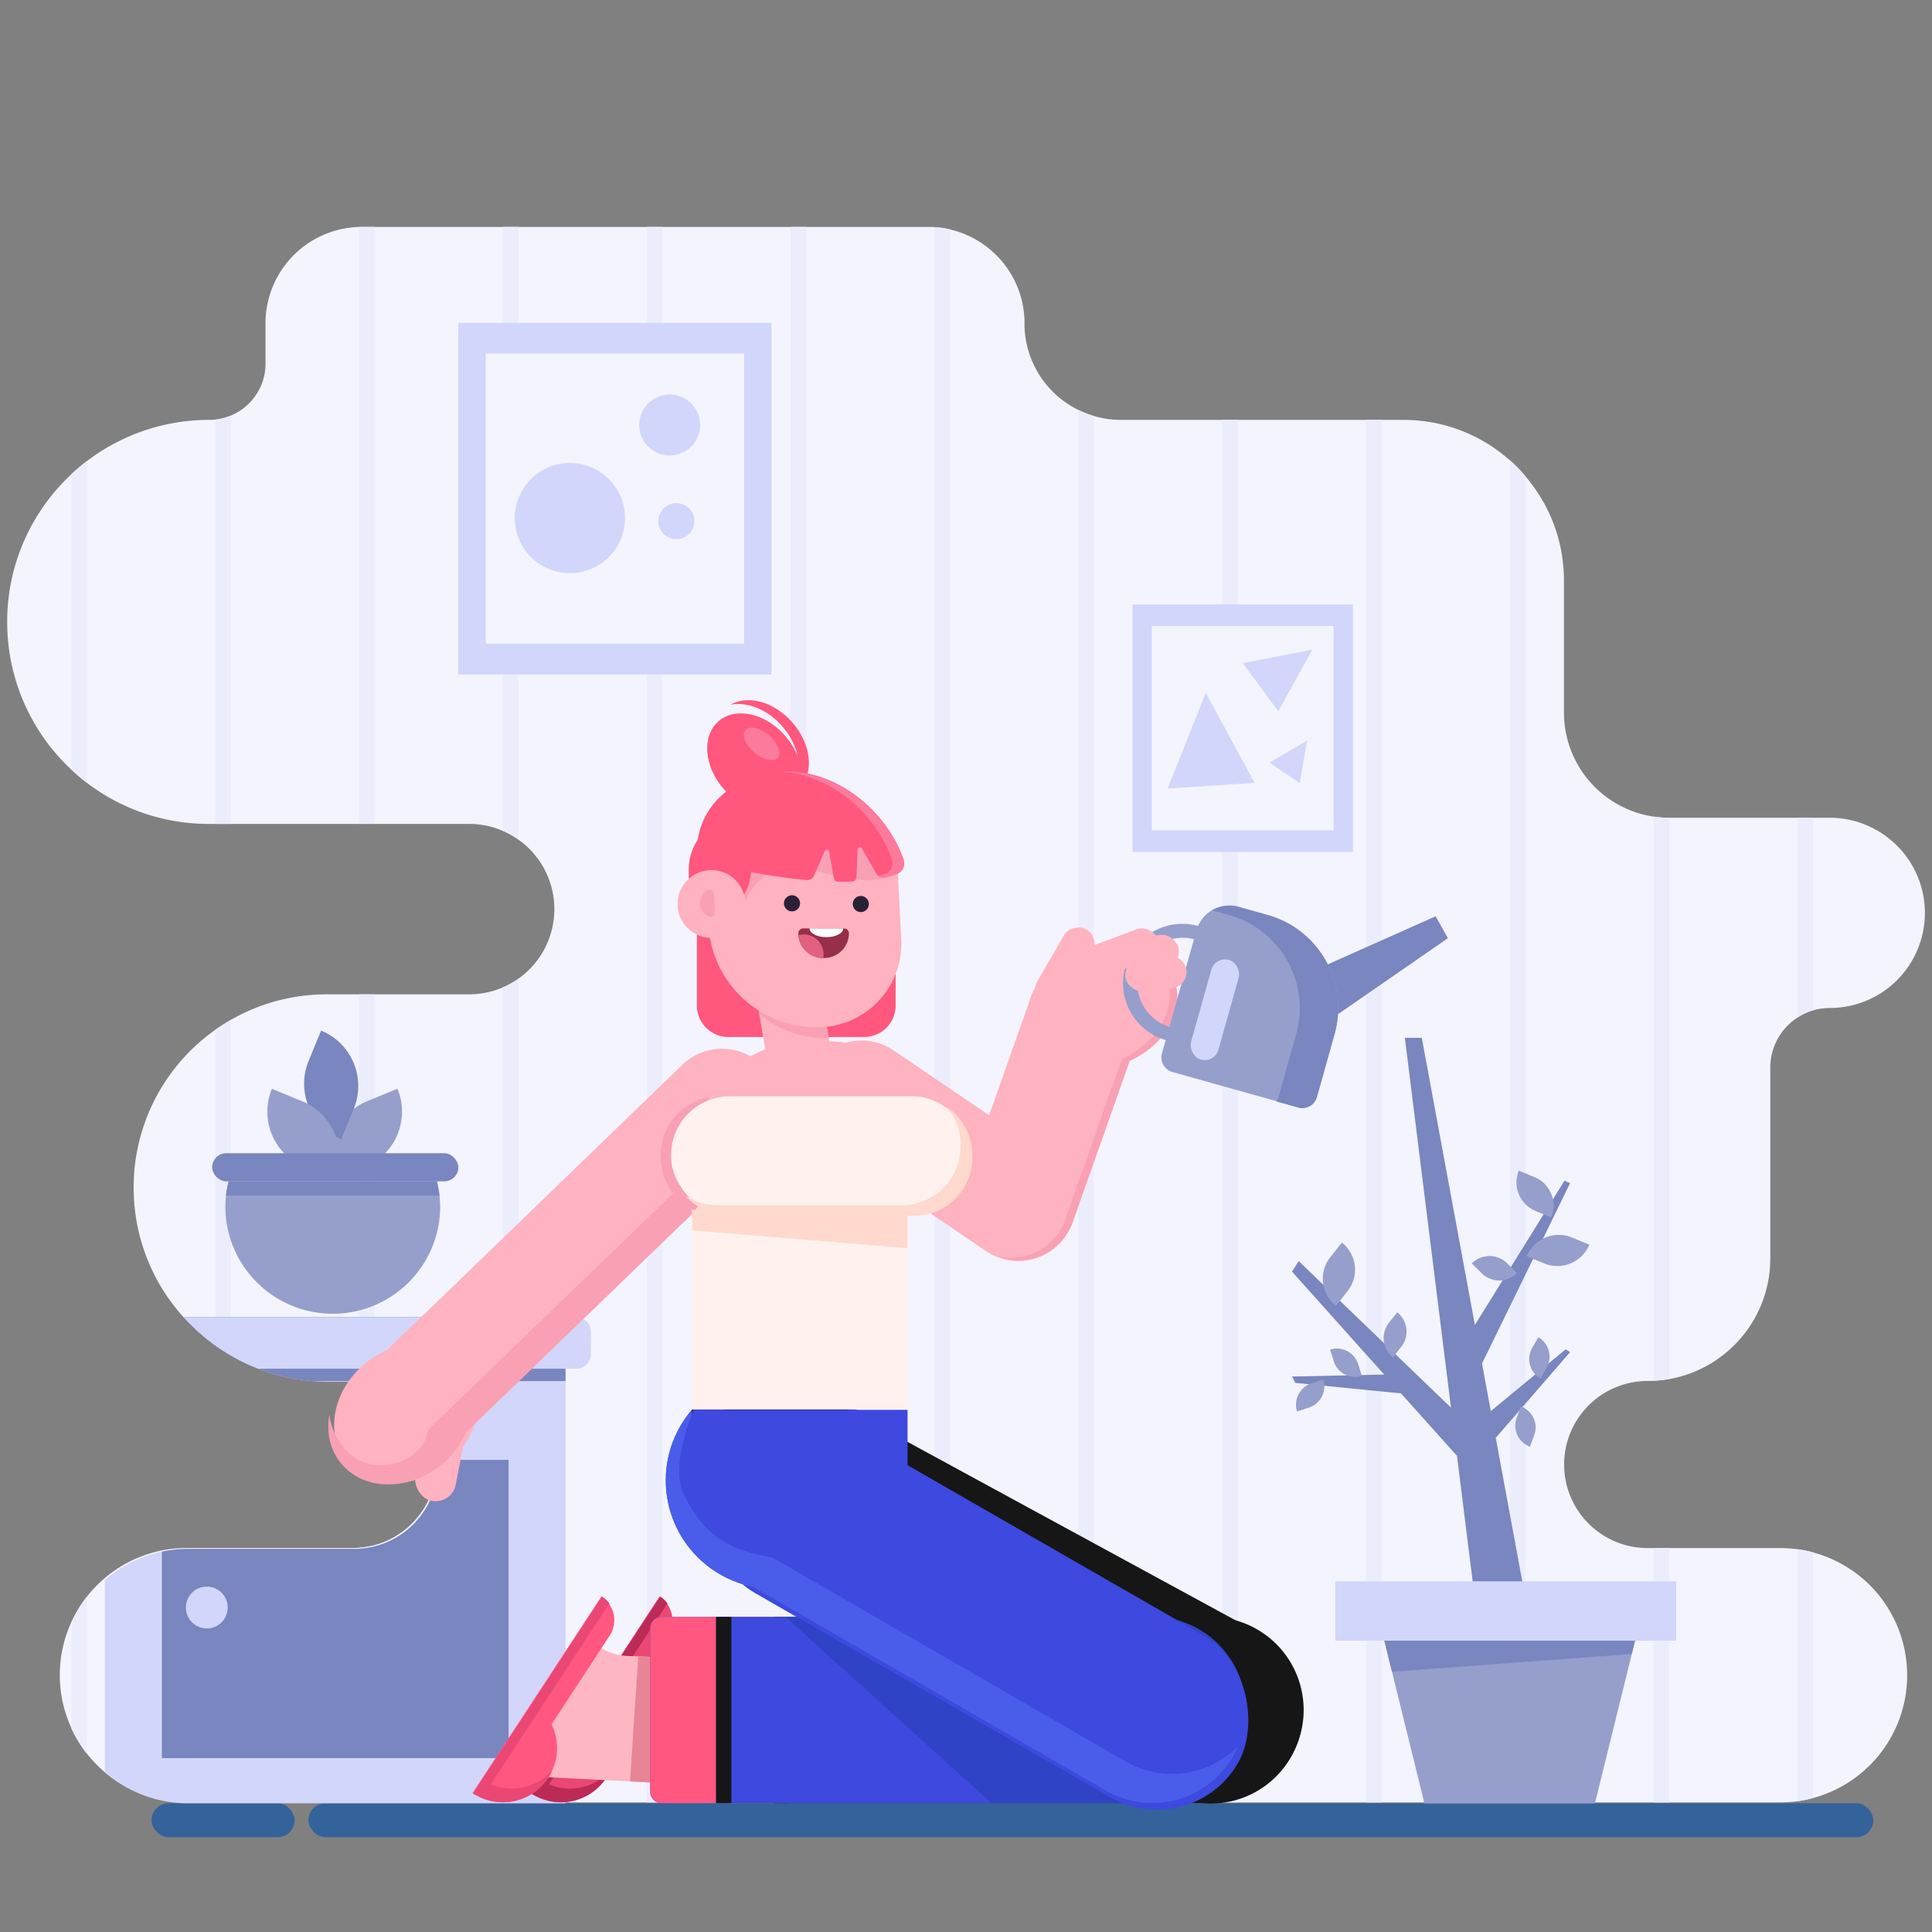<svg viewBox="0 0 1000 1000" xmlns="http://www.w3.org/2000/svg"><rect x="0" y="0" width="1000" height="1000" fill="#808080" stroke="none"/><path d="m967.85 820.51a65.94 65.94 0 0 1 15.43 68.83 65 65 0 0 1 -2.94 6.92 66 66 0 0 1 -41.94 34.42 63 63 0 0 1 -8 1.63 66.07 66.07 0 0 1 -9.06.62h-824.52a65.57 65.57 0 0 1 -42-15.16q-2.37-1.95-4.54-4.13c-.81-.81-1.61-1.64-2.38-2.5-1-1.09-1.93-2.21-2.83-3.37a64.78 64.78 0 0 1 -7.27-11.51c-.27-.54-.53-1.08-.78-1.63q-1.2-2.6-2.16-5.29a65.74 65.74 0 0 1 10.14-62.94c.9-1.16 1.85-2.28 2.83-3.37a65.67 65.67 0 0 1 48.95-21.81h85.86q1.62 0 3.21-.12a42.58 42.58 0 0 0 8.05-1.36 41.77 41.77 0 0 0 6.7-2.42 43.57 43.57 0 0 0 12.62-8.77 43.07 43.07 0 0 0 12.71-30.55 41.74 41.74 0 0 0 -.28-4.9 43.29 43.29 0 0 0 -31.71-36.87 42.85 42.85 0 0 0 -8.05-1.36q-1.59-.12-3.21-.12h-13.48a100 100 0 0 1 -22.31-2.5h-.07l-.51-.12c-.56-.12-1.11-.26-1.66-.4l-.82-.21c-.72-.19-1.44-.38-2.15-.59s-1.2-.35-1.79-.54a97.43 97.43 0 0 1 -13.12-5.05c-.94-.44-1.88-.89-2.8-1.37-1.52-.77-3-1.57-4.48-2.42q-4.15-2.37-8-5.14c-2.16-1.53-4.25-3.15-6.28-4.84q-3.48-2.89-6.68-6.1a99.62 99.62 0 0 1 -29.2-65.27q-.06-1.11-.09-2.22c0-1.09-.06-2.19-.06-3.28 0-.48 0-1 0-1.43a100.82 100.82 0 0 1 .88-12 99.82 99.82 0 0 1 41.36-68.22q3.68-2.62 7.59-4.89c.15-.09.3-.18.46-.26a98.3 98.3 0 0 1 14-6.66c2.1-.81 4.23-1.54 6.39-2.21s4.59-1.31 6.93-1.84a100 100 0 0 1 22.38-2.52h73.66a44.2 44.2 0 0 0 25.52-8.13 44.66 44.66 0 0 0 5.66-4.79 44 44 0 0 0 12.84-28.61c.05-.85.08-1.71.08-2.58a44.13 44.13 0 0 0 -16.53-34.42c-.67-.54-1.35-1-2.05-1.54a42.68 42.68 0 0 0 -8.05-4.53c-.69-.31-1.39-.59-2.1-.85a43.74 43.74 0 0 0 -15.37-2.76h-134.55a104.49 104.49 0 0 1 -36.43-6.46 101.51 101.51 0 0 1 -12-5.35q-2.58-1.35-5.07-2.83-3.55-2.11-6.92-4.5c-1-.68-1.9-1.37-2.83-2.08a100.32 100.32 0 0 1 -8-6.79c-.9-.83-1.78-1.68-2.65-2.55a104.34 104.34 0 0 1 -28.29-51.77q-.18-.79-.33-1.59c-.36-1.76-.67-3.53-.93-5.33a105.67 105.67 0 0 1 -1.11-15.3c0-.4 0-.8 0-1.2a104.1 104.1 0 0 1 23.8-65.23c.94-1.14 1.91-2.27 2.9-3.37 1.26-1.42 2.57-2.8 3.91-4.14.87-.87 1.75-1.72 2.65-2.55l.26-.24c.75-.7 1.5-1.38 2.27-2.05q2.68-2.35 5.52-4.5c.93-.71 1.87-1.4 2.83-2.08s1.74-1.21 2.62-1.8c1.41-.94 2.84-1.85 4.3-2.71l.71-.42c1.43-.84 2.89-1.65 4.36-2.41a99.85 99.85 0 0 1 12-5.34 104 104 0 0 1 36.43-6.53 30 30 0 0 0 3.16-.17 28.55 28.55 0 0 0 8-2.07 29.17 29.17 0 0 0 15.56-15.23 28.83 28.83 0 0 0 2.26-8.51 25.28 25.28 0 0 0 .16-2.77c0-.13 0-.26 0-.39v-20.81a49.82 49.82 0 0 1 2.06-14.23c.13-.43.26-.86.4-1.28a49.89 49.89 0 0 1 43-34.24c1-.09 2-.15 3-.18h1.49 293c1.11 0 2.2 0 3.29.11a48.51 48.51 0 0 1 8.05 1.18 49.86 49.86 0 0 1 23.19 12.57c.27.25.53.51.79.77a49.77 49.77 0 0 1 14.59 33.65v1.67s0 1 0 1.42a49.39 49.39 0 0 0 .7 7c.08.49.18 1 .27 1.47.19.93.41 1.86.64 2.77a49.61 49.61 0 0 0 3.09 8.51c.44.94.91 1.87 1.4 2.77.23.43.47.85.72 1.27a49.27 49.27 0 0 0 5.16 7.24 48.6 48.6 0 0 0 4.6 4.7c.73.66 1.48 1.29 2.24 1.91a49.82 49.82 0 0 0 9 5.68c.63.32 1.27.62 1.92.91a49.71 49.71 0 0 0 20.24 4.27h146.15c2.87 0 5.7.15 8.5.43a82.59 82.59 0 0 1 29 8.51 83.61 83.61 0 0 1 17.51 11.91c.48.43.95.85 1.42 1.29s.79.73 1.17 1.11c.87.83 1.71 1.67 2.51 2.54.32.31.61.63.9 1a.31.31 0 0 1 .1.1c.31.33.61.66.89 1s.72.8 1.06 1.21c.5.57 1 1.15 1.46 1.74.36.43.71.87 1 1.32s.67.86 1 1.3.68.9 1 1.36q.22.28.42.57c.65.92 1.28 1.85 1.89 2.8.4.63.8 1.26 1.19 1.9.68 1.12 1.33 2.26 2 3.41q1.35 2.5 2.54 5.1 1.07 2.31 2 4.7a79.49 79.49 0 0 1 2.75 8.5c.42 1.55.79 3.12 1.11 4.7a79.66 79.66 0 0 1 1.27 8.51 81.31 81.31 0 0 1 .4 8.15v68.31a54.46 54.46 0 0 0 54.5 54.48h83.13a49 49 0 0 1 23.47 6 49.71 49.71 0 0 1 9.7 6.92c.55.5 1.09 1 1.61 1.54a50.65 50.65 0 0 1 3.47 3.85 49.21 49.21 0 0 1 0 61.87 50.65 50.65 0 0 1 -3.47 3.85 49 49 0 0 1 -28.37 14 48.49 48.49 0 0 1 -6.41.42 31.14 31.14 0 0 0 -8.69 1.24 30.35 30.35 0 0 0 -8 3.69c-.77.49-1.51 1-2.23 1.57a30.85 30.85 0 0 0 -11.91 24.38v98.73a63.12 63.12 0 0 1 -14.4 40.24 60.91 60.91 0 0 1 -4.18 4.62 62.63 62.63 0 0 1 -9.47 7.78c-.69.48-1.39.93-2.1 1.37-1 .62-2 1.21-3.07 1.77l-1.46.77a3.37 3.37 0 0 1 -.38.19c-.49.25-1 .49-1.48.72a.48.48 0 0 1 -.18.08c-.55.26-1.1.51-1.65.74s-1.18.5-1.77.73a57.45 57.45 0 0 1 -5.63 1.93 63 63 0 0 1 -6.48 1.52 64.56 64.56 0 0 1 -8.05.9c-1 .05-2.09.08-3.14.08a43.26 43.26 0 0 0 -43 38.35 41.74 41.74 0 0 0 -.28 4.9 43.24 43.24 0 0 0 43.26 43.25h68.52a64.52 64.52 0 0 1 9.06.63 63 63 0 0 1 8 1.62c.89.24 1.77.5 2.65.77a65.78 65.78 0 0 1 26.78 16.21z" fill="#f3f4fe"/><g fill="#ebedfc"><path d="m45 238.63v166.56a100.32 100.32 0 0 1 -8-6.79v-153l.26-.24c.75-.7 1.5-1.38 2.27-2.05q2.68-2.33 5.47-4.48z"/><path d="m37 839.54a65.47 65.47 0 0 1 8-13.14v81.37a64.78 64.78 0 0 1 -7.27-11.51c-.27-.54-.53-1.08-.78-1.63z"/><path d="m119.49 215.1v211.37h-8v-209.3a28.55 28.55 0 0 0 8-2.07z"/><path d="m119 528.17c.15-.09.3-.18.46-.26v173.59q-4.15-2.37-8-5.14v-163.3q3.66-2.63 7.54-4.89z"/><path d="m111.44 801.22h8.05v131.71h-8.05z"/><path d="m193.94 117.44v309h-8.05v-309h1.49z"/><path d="m185.89 514.68h8.05v201.52a42.85 42.85 0 0 0 -8.05-1.36z"/><path d="m185.89 801.1a42.58 42.58 0 0 0 8.05-1.36v133.19h-8.05z"/><path d="m268.38 117.44v317.17a42.68 42.68 0 0 0 -8.05-4.53v-312.64z"/><path d="m260.33 511.07a43.77 43.77 0 0 0 8.05-4.52v426.38h-8.05z"/><path d="m334.78 117.44h8.05v815.49h-8.05z"/><path d="m409.23 117.44h8.05v815.49h-8.05z"/><path d="m491.72 118.73v814.2h-8.05v-815.38a48.51 48.51 0 0 1 8.05 1.18z"/><path d="m566.17 215.32v717.61h-8v-720.77c.63.32 1.27.62 1.92.91a49.26 49.26 0 0 0 6.08 2.25z"/><path d="m632.57 217.34h8.05v715.59h-8.05z"/><path d="m707.01 217.34h8.05v715.59h-8.05z"/><path d="m789.51 246.39v686.54h-8v-694.74c.48.43.95.85 1.42 1.29s.79.73 1.17 1.11c.87.83 1.71 1.67 2.51 2.54.32.31.61.63.9 1a.31.31 0 0 1 .1.1c.31.33.61.66.89 1s.67.77 1.01 1.16z"/><path d="m864 423.28v290.46a64.56 64.56 0 0 1 -8.05.9v-292a54.77 54.77 0 0 0 8.05.64z"/><path d="m855.91 801.22h8.05v131.71h-8.05z"/><path d="m938.4 423.28v99.63a30.35 30.35 0 0 0 -8 3.69v-103.32z"/><path d="m938.4 803.47v127.21a63 63 0 0 1 -8 1.63v-130.46a63 63 0 0 1 8 1.62z"/></g><rect fill="#34629b" height="17.61" rx="8.8" width="74.06" x="78.43" y="933.33"/><rect fill="#34629b" height="17.61" rx="8.8" width="809.94" x="159.67" y="933.33"/><path d="m292.73 681.76v251.63h-196.14a65.58 65.58 0 0 1 -42.28-16.08v-99.52a65.7 65.7 0 0 1 43.13-16.1h85.86a43.23 43.23 0 0 0 43.25-43.25c0-1 0-1.88-.09-2.81 0-.3 0-.61-.07-.92a43.26 43.26 0 0 0 -43.09-39.52h-13.48q-4.11 0-8.13-.33c-2.95-.23-5.86-.6-8.73-1.09a99.71 99.71 0 0 1 -36.42-13.95 99.88 99.88 0 0 1 -17.44-13.93q-2-2-3.9-4.13z" fill="#d2d6fa"/><path d="m292.73 681.76v33.1h-131c-2.95-.23-5.86-.6-8.73-1.09a99.71 99.71 0 0 1 -36.42-13.95 99.88 99.88 0 0 1 -17.48-13.93q-2-2-3.9-4.13z" fill="#7986bf"/><path d="m263.23 755.63v154.37h-179.42v-106.89a65.79 65.79 0 0 1 13.63-1.42h85.86a43.23 43.23 0 0 0 43.25-43.25c0-1 0-1.88-.09-2.81z" fill="#7986bf"/><path d="m305.84 689.35v11.51a7.58 7.58 0 0 1 -7.58 7.59h-164.57a98.34 98.34 0 0 1 -17.15-8.63 99.88 99.88 0 0 1 -17.44-13.93q-2-2-3.9-4.13h203.06a7.58 7.58 0 0 1 7.58 7.59z" fill="#d2d6fa"/><circle cx="107.03" cy="832.05" fill="#d2d6fa" r="10.83"/><path d="m174.23 563a31.05 31.05 0 0 1 31.05 31v17a0 0 0 0 1 0 0 31.05 31.05 0 0 1 -31.05-31.05v-16.95a0 0 0 0 1 0 0z" fill="#969ecc" transform="matrix(.381 .925 -.925 .381 660.13 187.86)"/><path d="m155.78 537.3a31.05 31.05 0 0 1 31.05 31.05v16.94a0 0 0 0 1 0 0 31.05 31.05 0 0 1 -31.05-31.05v-16.94a0 0 0 0 1 0 0z" fill="#7986bf" transform="matrix(.925 .381 -.381 .925 226.82 -22.93)"/><path d="m172.82 563a0 0 0 0 1 0 0v16.94a31.05 31.05 0 0 1 -31.06 31.06 0 0 0 0 1 0 0v-17a31.05 31.05 0 0 1 31.06-31z" fill="#969ecc" transform="matrix(-.381 .925 -.925 -.381 759.91 665.22)"/><path d="m227.83 625.15a55.6 55.6 0 0 1 -111.19 0 52.18 52.18 0 0 1 .37-6.41 52.93 52.93 0 0 1 1.33-7.27h107.79a56.13 56.13 0 0 1 1.33 7.27 54.23 54.23 0 0 1 .37 6.41z" fill="#969ecc"/><rect fill="#7986bf" height="14.55" rx="7.27" width="127.43" x="109.81" y="596.91"/><path d="m227.46 618.74h-110.46a52.93 52.93 0 0 1 1.33-7.27h107.8a56.13 56.13 0 0 1 1.33 7.27z" fill="#7986bf"/><path d="m237.24 167.1h162.09v182.03h-162.09z" fill="#d2d6fa"/><path d="m251.42 183.02h133.73v150.17h-133.73z" fill="#f3f4fe"/><g fill="#d2d6fa"><circle cx="294.98" cy="268.13" r="28.51"/><circle cx="346.64" cy="219.97" r="15.78"/><circle cx="350.07" cy="269.76" r="9.33"/><path d="m586.19 312.84h114.11v128.14h-114.11z"/></g><path d="m596.18 324.05h94.14v105.71h-94.14z" fill="#f3f4fe"/><g fill="#d2d6fa"><path d="m624.09 358.57 25.25 46.6-44.98 2.99z"/><path d="m679.24 336.29-17.6 31.87-18.4-24.92z"/><path d="m676.48 383.37-3.69 22-15.7-10.66z"/></g><circle cx="400.74" cy="766.26" fill="#3d49df" r="56.12"/><path d="m377 401.85h70.31a16.3 16.3 0 0 1 16.3 16.3v80a38.58 38.58 0 0 1 -38.61 38.6h-10.26a54 54 0 0 1 -54-54v-64.59a16.3 16.3 0 0 1 16.3-16.3z" fill="#ff577e" transform="matrix(-1 0 0 -1 824.32 938.6)"/><g fill="#ffb2bf"><rect height="57.99" rx="10.6" transform="matrix(.982 .191 -.191 .982 146.87 -29.97)" width="21.2" x="218.52" y="719.05"/><path d="m190.45 719.36a29.49 29.49 0 0 0 49.93 22.76l116-112.06 37.82-36.53a29.48 29.48 0 0 0 -41-42.41l-153.79 148.58a29.4 29.4 0 0 0 -8.96 19.66z"/><path d="m198.69 741.38a29.47 29.47 0 0 0 41.69.73l.91-.88 15.15-14.63-9-11.48-27.61-35.12-20.42 19.72a29.48 29.48 0 0 0 -.72 41.69z"/><ellipse cx="207.18" cy="732.43" rx="39.57" ry="33.34" transform="matrix(.78 -.63 .63 .78 -412.77 290.8)"/></g><path d="m247.44 715.12 9 11.48 137.78-133.07c.43-.4.83-.82 1.22-1.25l.15-.15c.33-.37.65-.75 1-1.11l.2-.27c.28-.35.57-.72.83-1.08l.2-.27c.27-.38.54-.78.8-1.18l.12-.18a31.08 31.08 0 0 0 2.3-4.43c0-.07.05-.13.06-.2.19-.43.35-.87.5-1.31 0-.1.07-.19.1-.29.15-.43.28-.86.4-1.29l.08-.26c.14-.49.25-1 .37-1.48 0 0 0 0 0-.06a29.47 29.47 0 0 0 -7.55-26.88 1.66 1.66 0 0 1 -.26-.27c-6.29-6.17-16.34.77-13.18 9a29.46 29.46 0 0 1 -7 31.82z" fill="#f9a0b4"/><path d="m176.32 757.19a29.11 29.11 0 0 0 13 9.17l.22.07a32.09 32.09 0 0 0 4.14 1.16l.52.1c.58.1 1.18.2 1.78.28a1.76 1.76 0 0 0 .41.07c.72.1 1.45.17 2.18.22h.43c.63 0 1.24.05 1.88.05h.55a40.62 40.62 0 0 0 4.51-.29c.18 0 .36-.06.55-.09.63-.08 1.26-.18 1.89-.31l.42-.07c.76-.15 1.53-.33 2.3-.53l.36-.1c.65-.17 1.3-.37 2-.57l.51-.17a46.14 46.14 0 0 0 4.55-1.79l.45-.22c.66-.32 1.31-.65 2-1a1.91 1.91 0 0 0 .28-.15c.75-.4 1.52-.83 2.25-1.3l.2-.13c.68-.42 1.35-.86 2-1.33l.32-.23c.73-.52 1.45-1 2.15-1.62a45.6 45.6 0 0 0 10.68-12.41s.05-.08.08-.13 0-.09.07-.14a41.06 41.06 0 0 0 2.29-4.54l15.15-14.63-9-11.48-3.9 3.76-22 21.25a17.38 17.38 0 0 1 -4.81 10.09c-9.15 9.85-29 13.08-40-2.48a32.18 32.18 0 0 1 -6.23-15.5c-1.6 9 .2 17.98 5.82 24.99z" fill="#f9a0b4"/><path d="m374 857.9-19.43-.78a26.85 26.85 0 0 1 -14.48-5l-47.74 66.68 77.35 3.92z" fill="#feb6c3"/><path d="m356.18 922.05 13.5.7 4.29-64.85-13.49-.55z" fill="#e78597"/><path d="m414.84 836.9h254.16a5.77 5.77 0 0 1 5.77 5.77v84.83a5.77 5.77 0 0 1 -5.77 5.77h-254.16a48.19 48.19 0 0 1 -48.19-48.19 48.19 48.19 0 0 1 48.19-48.18z" fill="#161616" transform="matrix(-1 0 0 -1 1041.42 1770.17)"/><path d="m366.66 836.9h28.2a5.88 5.88 0 0 1 5.88 5.88v84.61a5.88 5.88 0 0 1 -5.88 5.88h-28.2a0 0 0 0 1 0 0v-96.37a0 0 0 0 1 0 0z" fill="#ff5780" transform="matrix(-1 0 0 -1 767.39 1770.17)"/><path d="m400.74 836.9h7.91v96.37h-7.91z" fill="#161616"/><path d="m426.66 722.88 222.87 121.24a47.57 47.57 0 0 1 18.47 65.58 47.57 47.57 0 0 1 -65 17.41l-219.72-126.86a44.35 44.35 0 0 1 -15.61-61.63 44.35 44.35 0 0 1 58.99-15.74z" fill="#161616"/><path d="m253.62 874h121.84a0 0 0 0 1 0 0 14.69 14.69 0 0 1 -14.69 14.69h-92.45a14.69 14.69 0 0 1 -14.7-14.69 0 0 0 0 1 0 0z" fill="#ea4775" transform="matrix(.548 -.836 .836 .548 -595.03 661.25)"/><path d="m305.76 881.39-30.76 46.87a28 28 0 0 0 30.73-46.87z" fill="#ea4775"/><path d="m275 928.27c.44.3.9.57 1.36.83a28 28 0 0 0 37.44-8.93 27.7 27.7 0 0 0 2.08-3.76 28 28 0 0 1 -31.78 7.19l61.4-93.67a14.46 14.46 0 0 0 -3.73-3.53l-62.14 94.81z" fill="#bc2a57"/><path d="m343.88 857.9-19.43-.78a26.88 26.88 0 0 1 -14.49-5l-47.74 66.68 77.36 3.92z" fill="#feb6c3"/><path d="m326.08 922.05 13.5.7 4.3-64.85-13.5-.55z" fill="#e78597"/><path d="m384.75 836.9h254.15a5.77 5.77 0 0 1 5.77 5.77v84.83a5.77 5.77 0 0 1 -5.77 5.77h-254.15a48.19 48.19 0 0 1 -48.19-48.19 48.19 48.19 0 0 1 48.19-48.19z" fill="#3d49df" transform="matrix(-1 0 0 -1 981.23 1770.17)"/><path d="m596.48 933.27h-83.32l-106.5-96.37h189.82a48.19 48.19 0 0 1 48.19 48.18 48.2 48.2 0 0 1 -48.19 48.19z" fill="#3042c6"/><path d="m336.56 836.9h28.2a5.88 5.88 0 0 1 5.88 5.88v84.61a5.88 5.88 0 0 1 -5.88 5.88h-28.2a0 0 0 0 1 0 0v-96.37a0 0 0 0 1 0 0z" fill="#ff5780" transform="matrix(-1 0 0 -1 707.2 1770.17)"/><path d="m370.64 836.9h7.91v96.37h-7.91z" fill="#161616"/><rect fill="#3d49df" height="96.37" rx="48.19" transform="matrix(.87 .5 -.5 .87 483.7 -140.91)" width="308.1" x="350.74" y="783.96"/><path d="m223.53 874h121.84a0 0 0 0 1 0 0 14.69 14.69 0 0 1 -14.69 14.69h-92.46a14.69 14.69 0 0 1 -14.69-14.69 0 0 0 0 1 0 0z" fill="#ff5780" transform="matrix(.548 -.836 .836 .548 -608.62 636.08)"/><path d="m275.66 881.39-30.73 46.87a28 28 0 0 0 30.73-46.87z" fill="#ff5780"/><path d="m358.23 729.68h55.77a55.8 55.8 0 0 1 55.8 55.8v40.52a0 0 0 0 1 0 0h-111.57a0 0 0 0 1 0 0v-96.32a0 0 0 0 1 0 0z" fill="#3d49df" transform="matrix(-1 0 0 -1 827.98 1555.73)"/><path d="m344.61 766.26a56.16 56.16 0 0 0 45 55l182.77 105.55a48.29 48.29 0 0 0 68.47-22.93 48.16 48.16 0 0 1 -58.32 7.79l-182.8-105.53c-14.22-2.88-33.52-5.61-46.13-33.63-5.79-12.86 2.4-34.77 4.63-40.85v-2h.77c.25-.61.5-1.21.79-1.81a55.85 55.85 0 0 0 -15.18 38.41z" fill="#495dea"/><path d="m358.23 729.68v2c.25-.66.51-1.33.79-2z" fill="#352e30"/><path d="m358.23 729.68v2c.25-.66.51-1.33.79-2z" fill="#352e30"/><path d="m244.94 928.27c.44.3.89.57 1.35.83a28 28 0 0 0 37.44-8.93 25.69 25.69 0 0 0 2.08-3.76 28 28 0 0 1 -31.81 7.19l61.4-93.67a14.58 14.58 0 0 0 -3.72-3.53l-62.15 94.81z" fill="#ea4775"/><path d="m244.91 928.3a12 12 0 0 0 1.38.8c-.46-.26-.91-.53-1.35-.83z" fill="#ea4775"/><path d="m428.93 592.3 56.7 38.47 24.83 16.85a29.56 29.56 0 1 0 33.19-48.93l-28.3-19.19-3.35-2.25-49.92-33.87a29.56 29.56 0 0 0 -33.18 48.92z" fill="#ffb2bf"/><path d="m498.72 630.29a29.57 29.57 0 0 0 47.82 14.92l.86-.78c.28-.25.54-.51.8-.78a3.22 3.22 0 0 0 .32-.32c.18-.18.34-.36.52-.55.41-.45.82-.91 1.2-1.38l.8-1a29.08 29.08 0 0 0 2.18-3.41c.18-.32.35-.64.51-1s.34-.69.5-1c.34-.76.66-1.54.94-2.34l29.52-83.65 3.3-9.33a33.38 33.38 0 0 0 1-3.3 29.56 29.56 0 0 0 -56.73-16.37l-32.83 92.9a29.26 29.26 0 0 0 -.71 17.39z" fill="#f9cabd"/><g fill="#ffb2bf"><path d="m521.55 550.26 50.81 21.35 3.8 1.6 8.47-24 .06-.18 1.37-3.86 1.93-5.46c.38-1.1.7-2.2 1-3.31a29.59 29.59 0 0 0 -18.99-34.4 29.23 29.23 0 0 0 -8.82-1.69 29.62 29.62 0 0 0 -27.8 17c-.4.87-.76 1.77-1.1 2.68z"/><path d="m498.72 630.29a29.54 29.54 0 0 0 47.81 14.91c.29-.25.59-.5.87-.76s.55-.52.8-.78a3.14 3.14 0 0 0 .31-.32c.19-.18.35-.37.54-.55.4-.45.81-.91 1.2-1.4.26-.33.53-.68.79-1a28.83 28.83 0 0 0 2.18-3.39c.19-.34.35-.65.5-1a10.9 10.9 0 0 0 .5-1c.35-.75.67-1.54.95-2.33l21-59.4-54.61-23-22.13 62.66a29.3 29.3 0 0 0 -.71 17.36z"/><ellipse cx="570.62" cy="521.19" rx="39.66" ry="31.27" transform="matrix(.936 -.351 .351 .936 -146.58 233.31)"/></g><path d="m516.34 650.21 1.1.42a29.62 29.62 0 0 0 29.09-5.41l.87-.78c.28-.25.55-.52.8-.78a3.14 3.14 0 0 0 .31-.32c.19-.18.35-.37.54-.55.4-.45.81-.91 1.2-1.38s.53-.68.79-1a30.85 30.85 0 0 0 2.18-3.41 9.18 9.18 0 0 0 .5-1 7.66 7.66 0 0 0 .5-1c.35-.75.67-1.54.95-2.33l21-59.4-3.8-1.6-21.08 59.75c-.29.78-.6 1.56-.95 2.33-.15.35-.32.7-.5 1s-.32.66-.5 1a31.11 31.11 0 0 1 -2.18 3.39c-.27.35-.53.7-.82 1s-.78.93-1.19 1.38c-.17.2-.34.36-.52.55a3.14 3.14 0 0 1 -.32.31 8.43 8.43 0 0 1 -.8.78l-.86.79a29.68 29.68 0 0 1 -26.31 6.26z" fill="#f9a0b4"/><path d="m572.36 571.61 3.8 1.6 8.47-24c1.41-.63 2.78-1.33 4.09-2.08.27-.15.53-.3.8-.47s.6-.33.88-.51c.45-.29.9-.57 1.33-.87s.89-.6 1.3-.9.85-.61 1.25-.93.48-.36.72-.56.66-.52 1-.8l.76-.67c.35-.3.7-.61 1-.95s.73-.68 1.08-1.05c.71-.71 1.38-1.44 2-2.18.34-.36.64-.74.94-1.11s.66-.85 1-1.28a22.66 22.66 0 0 0 1.53-2.23 34.21 34.21 0 0 0 3.58-7.49c.13-.4.27-.82.38-1.23s.24-.85.34-1.28.15-.65.21-1a25.74 25.74 0 0 0 -1-14.38c-.18-.5-.4-1-.61-1.5a2 2 0 0 1 -.1-.21c-.4-.83-.84-1.65-1.3-2.43-.14-.22-.25-.44-.4-.64-.27-.41-.53-.81-.83-1.21-.31-.43-.65-.87-1-1.28s-.73-.85-1.13-1.27-.58-.6-.88-.88l-.38-.35c-.4-.38-.82-.73-1.23-1.08s-.9-.72-1.37-1.05-.93-.66-1.43-1l-.15-.1c-.38-.25-.8-.5-1.21-.73a34 34 0 0 0 -6.83-2.95c-.55-.18-1.11-.33-1.68-.48 7.77 3 13.88 8.47 16.68 15.94 5.17 13.8-2.63 29.94-17.81 39.15a47.17 47.17 0 0 1 -5.33 2.79l-1.14 3.21z" fill="#f9a0b4"/><path d="m358.23 610.45h111.52v119.08h-111.52z" fill="#fff2ee"/><path d="m358.23 610.45h111.52v35.64l-111.52-9.29z" fill="#ffd9cd"/><path d="m391.35 515.4 1.63 9.45 3.52 20.38a16.66 16.66 0 1 0 32.84-5.65l-.37-2.14-4.78-27.7a16.66 16.66 0 0 0 -13.19-13.51 16.37 16.37 0 0 0 -3.31-.33 16.67 16.67 0 0 0 -16.34 19.5z" fill="#ffb2bf"/><path d="m342 597.88v1a30.44 30.44 0 0 0 17.51 27.56l35.87-38.44a29.3 29.3 0 0 0 7.9-20.53h-30.85a30.42 30.42 0 0 0 -30.43 30.41z" fill="#f9a0b4"/><path d="m417.65 539h10.88a58.26 58.26 0 0 1 58.26 58.26 0 0 0 0 1 0 0h-127.4a0 0 0 0 1 0 0 58.26 58.26 0 0 1 58.26-58.26z" fill="#ffb2bf"/><rect fill="#fff2ee" height="61.86" rx="30.43" width="155.9" x="347.34" y="567.45"/><path d="m355.11 619.19a30.35 30.35 0 0 0 22.65 10.12h95.05a30.42 30.42 0 0 0 30.44-30.42v-1a30.32 30.32 0 0 0 -13.32-25.13 30.23 30.23 0 0 1 7.23 19.67v1a30.42 30.42 0 0 1 -30.43 30.42h-95a30.43 30.43 0 0 1 -16.18-4.64 2.75 2.75 0 0 1 -.44-.02z" fill="#ffd9cd"/><path d="m391.35 515.4 1.63 9.45a55.85 55.85 0 0 0 36 12.59l-4.78-27.7a16.66 16.66 0 0 0 -13.2-13.51 16.37 16.37 0 0 0 -3.31-.33 16.67 16.67 0 0 0 -16.34 19.5z" fill="#f9a0b4"/><path d="m364.81 442.2 1.88 36.36a56 56 0 0 0 58.84 53.07 43.23 43.23 0 0 0 40.94-45.4l-1.57-30.52c0-.19 0-.37 0-.56 0-.84-.11-1.66-.21-2.49a58 58 0 0 0 -59.92-52h-.79l-1.82.09a39 39 0 0 0 -7.39 1.09 39.39 39.39 0 0 0 -29.96 40.36z" fill="#ffb2bf"/><path d="m356.91 468.09 10.78-22.48a20.93 20.93 0 0 1 4.13-5.82l-1.25-.28c-.45-.13-1.58-6.15-1.58-6.6a.87.87 0 0 1 .05-.31 51 51 0 0 1 25.69-30.68 39 39 0 0 1 7.39-1.09l1.82-.09h.79a58 58 0 0 1 59.92 52 50.84 50.84 0 0 1 -31.44.54l-17-3.71a26 26 0 0 0 -29 14.17 21.26 21.26 0 0 1 -28.37 10 4.17 4.17 0 0 1 -1.93-5.65z" fill="#f9a0b4"/><path d="m383.5 422.88a5.29 5.29 0 0 1 5.29 5.29v21.39a27 27 0 0 1 -27 27h-5.29a0 0 0 0 1 0 0v-26.68a27 27 0 0 1 27-27z" fill="#ff577e" transform="matrix(-1 0 0 -1 745.3 899.43)"/><circle cx="368.25" cy="467.92" fill="#ffb2bf" r="17.55"/><path d="m362.27 467.87a7.49 7.49 0 0 1 4.2-7.15 2.14 2.14 0 0 1 3 1.87l.53 9.73a2.17 2.17 0 0 1 -3 2.12 7.49 7.49 0 0 1 -4.73-6.57z" fill="#f9a0b4"/><circle cx="445.55" cy="467.92" fill="#2b2137" r="4.18"/><circle cx="409.94" cy="467.56" fill="#2b2137" r="4.18"/><g fill="#ff577e"><ellipse cx="390.56" cy="394.52" rx="21.04" ry="28.2" transform="matrix(.751 -.66 .66 .751 -163.25 356.05)"/><path d="m407.66 410.91a14.59 14.59 0 0 1 -2.46 1.77 16.53 16.53 0 0 0 7.68-3.75c8.72-7.67 7.46-23.38-2.82-35.08-9.37-10.66-23-14.31-32-9.07 8.5-1.74 19.06 2.29 26.75 11.06 10.32 11.69 11.57 27.4 2.85 35.07z"/><path d="m362.61 443.44a3.56 3.56 0 0 0 2.78 3.31c18.72 4.07 36.31 7.32 52.2 8.78a3.68 3.68 0 0 0 3.71-2.21l5.59-12.83a1.2 1.2 0 0 1 2.29.27l2.4 13.69a2.38 2.38 0 0 0 2.31 1.95c2.45 0 4.85 0 7.2-.14a2.34 2.34 0 0 0 2.21-2.26l.58-14.3a1.2 1.2 0 0 1 2.25-.55l7.54 13.17a3.69 3.69 0 0 0 4.05 1.75c2-.47 4.67-1.13 6.28-1.66a5.85 5.85 0 0 0 3.71-7.47c-8.9-25.55-34.89-46.69-62.63-45.66-.28 0-.56 0-.85 0l-1.92.11a41.89 41.89 0 0 0 -39.7 44z"/></g><path d="m464 452.42c-1.62.51-4.29 1.17-6.29 1.66a3.74 3.74 0 0 1 -3.15-.72c1.25-.32 2.48-.65 3.38-.94a5.87 5.87 0 0 0 3.72-7.48c-8.39-24.06-31.93-44.21-57.8-45.61h.36.85c27.74-1 53.73 20.1 62.64 45.65a5.88 5.88 0 0 1 -3.71 7.44z" fill="#fc7a9c"/><path d="m749.44 485.6-6.37-11.33-91.39 40.73 15.46 27.51z" fill="#7986bf"/><path d="m617.95 474.22h67.67a7.81 7.81 0 0 1 7.81 7.81v66.07a17.74 17.74 0 0 1 -17.74 17.74h-15.63a49.92 49.92 0 0 1 -49.92-49.92v-33.92a7.81 7.81 0 0 1 7.81-7.78z" fill="#969ecc" transform="matrix(-.963 -.27 .27 -.963 1139.05 1196.66)"/><path d="m690.77 535.23-9.15 32.63a7.79 7.79 0 0 1 -9.62 5.41l-11.25-3.15a7.78 7.78 0 0 0 1-2.26l9.14-32.63a49.93 49.93 0 0 0 -34.6-61.55l-8.87-2.49a17.7 17.7 0 0 1 13.67-1.72l15 4.21a49.93 49.93 0 0 1 34.68 61.55z" fill="#7986bf"/><path d="m603.72 538.45 19.12 5.36 1.92-6.89-19.11-5.35a23.56 23.56 0 0 1 12.71-45.37l14 3.92 1.93-6.88-14-3.92a30.7 30.7 0 1 0 -16.57 59.13z" fill="#969ecc"/><g fill="#ffb2bf"><rect height="16.98" rx="8.49" transform="matrix(-.994 .111 -.111 -.994 1239.92 917.4)" width="31.82" x="578.53" y="484.71"/><rect height="16.98" rx="8.49" transform="matrix(-.936 .351 -.351 -.936 1292.93 752.65)" width="44.48" x="556.05" y="484.95"/><rect height="16.98" rx="8.49" transform="matrix(-.5 .866 -.866 -.5 1259.97 273.14)" width="44.48" x="528.9" y="491.8"/><rect height="16.98" rx="8.49" transform="matrix(-.994 .111 -.111 -.994 1249.08 938.32)" width="31.82" x="582.52" y="495.42"/></g><rect fill="#d2d6fa" height="53.56" rx="7.37" transform="matrix(.963 .27 -.27 .963 164.33 -150.31)" width="14.74" x="621.46" y="495.73"/><ellipse cx="394.34" cy="385.34" fill="#fc7a9c" rx="5.87" ry="11.07" transform="matrix(.645 -.764 .764 .645 -154.52 437.78)"/><path d="m439.41 483.07a12.75 12.75 0 0 1 -3.78 9.05c-.3.29-.6.57-.92.83a12.74 12.74 0 0 1 -8.15 2.91h-.56a12.84 12.84 0 0 1 -12.74-11.8 9.3 9.3 0 0 1 0-1.06 2.44 2.44 0 0 1 .73-1.75 2.47 2.47 0 0 1 1.75-.73l21.19.06a2.49 2.49 0 0 1 2.48 2.49z" fill="#962f4a"/><path d="m426.3 493.88a9.92 9.92 0 0 1 -.2 2h-.1a12.81 12.81 0 0 1 -12.73-11.8 10.18 10.18 0 0 1 13 9.82z" fill="#e1617f"/><path d="m436.46 480.58c-.11 2.51-4 4.52-8.76 4.5s-8.63-2-8.73-4.55z" fill="#fff"/><path d="m852.17 825.4-7.57 30.71-19.08 77.37h-88.22l-19.07-77.37-7.57-30.71z" fill="#969ecc"/><path d="m852.17 825.4-7.57 30.71-124.1 9.19-9.84-39.9z" fill="#7986bf"/><path d="m691.19 818.5h176.38v30.72h-176.38z" fill="#d2d6fa"/><g fill="#7986bf"><path d="m762.24 818.5-35.09-281.33h8.77l52.01 281.33z"/><path d="m760.36 690.68 49.41-79.54 2.91 1.25-46.88 96.01z"/><path d="m754.14 753.57-85.39-95.37 3.45-5.46 83.6 80.44z"/><path d="m722.19 711.34-53.44 1.15 1.73 3.3 63.39 6.29z"/><path d="m769.3 732.32 41.08-33.9 2.3 1.43-38.48 44.37z"/></g><g fill="#969ecc"><path d="m797.73 633a17.87 17.87 0 0 1 17.87 17.87v9.75a0 0 0 0 1 0 0 17.87 17.87 0 0 1 -17.87-17.87v-9.75a0 0 0 0 1 0 0z" transform="matrix(-.381 .925 -.925 -.381 1712.09 147.51)"/><path d="m684.23 646a17.87 17.87 0 0 1 17.87 17.87v9.75a0 0 0 0 1 0 0 17.87 17.87 0 0 1 -17.87-17.87v-9.75a0 0 0 0 1 0 0z" transform="matrix(.785 .619 -.619 .785 557.31 -287.5)"/><path d="m715.86 681.38a12.71 12.71 0 0 1 12.71 12.71v6.91a0 0 0 0 1 0 0 12.71 12.71 0 0 1 -12.71-12.71v-6.93a0 0 0 0 1 0 .02z" transform="matrix(.785 .619 -.619 .785 583.01 -298.74)"/><path d="m767.15 646.38a13 13 0 0 1 13 13v7.11a0 0 0 0 1 0 0 13 13 0 0 1 -13-13v-7.11a0 0 0 0 1 0 0z" transform="matrix(.707 -.707 .707 .707 -237.58 739.33)"/><path d="m791 693.88a11.61 11.61 0 0 1 11.61 11.61v6.33a0 0 0 0 1 0 0 11.61 11.61 0 0 1 -11.61-11.61v-6.33a0 0 0 0 1 0 0z" transform="matrix(.866 .5 -.5 .866 458.18 -304.24)"/><path d="m783.74 728.86a11.61 11.61 0 0 1 11.61 11.61v6.33a0 0 0 0 1 0 0 11.61 11.61 0 0 1 -11.61-11.61v-6.33a0 0 0 0 1 0 0z" transform="matrix(.938 .348 -.348 .938 305.74 -228.46)"/><path d="m690.65 696.71a11.61 11.61 0 0 1 11.61 11.61v6.33a0 0 0 0 1 0 0 11.61 11.61 0 0 1 -11.61-11.65v-6.33a0 0 0 0 1 0 .04z" transform="matrix(.954 -.3 .3 .954 -179.43 241.08)"/><path d="m672 713.11a11.61 11.61 0 0 1 11.61 11.61v6.28a0 0 0 0 1 0 0 11.61 11.61 0 0 1 -11.61-11.56v-6.33a0 0 0 0 1 0 0z" transform="matrix(.3 .954 -.954 .3 1163.64 -140.94)"/><path d="m802.31 606.08a0 0 0 0 1 0 0v8.74a16 16 0 0 1 -16 16 0 0 0 0 1 0 0v-8.72a16 16 0 0 1 16-16.02z" transform="matrix(.381 -.925 .925 .381 -80.17 1117.15)"/></g></svg>